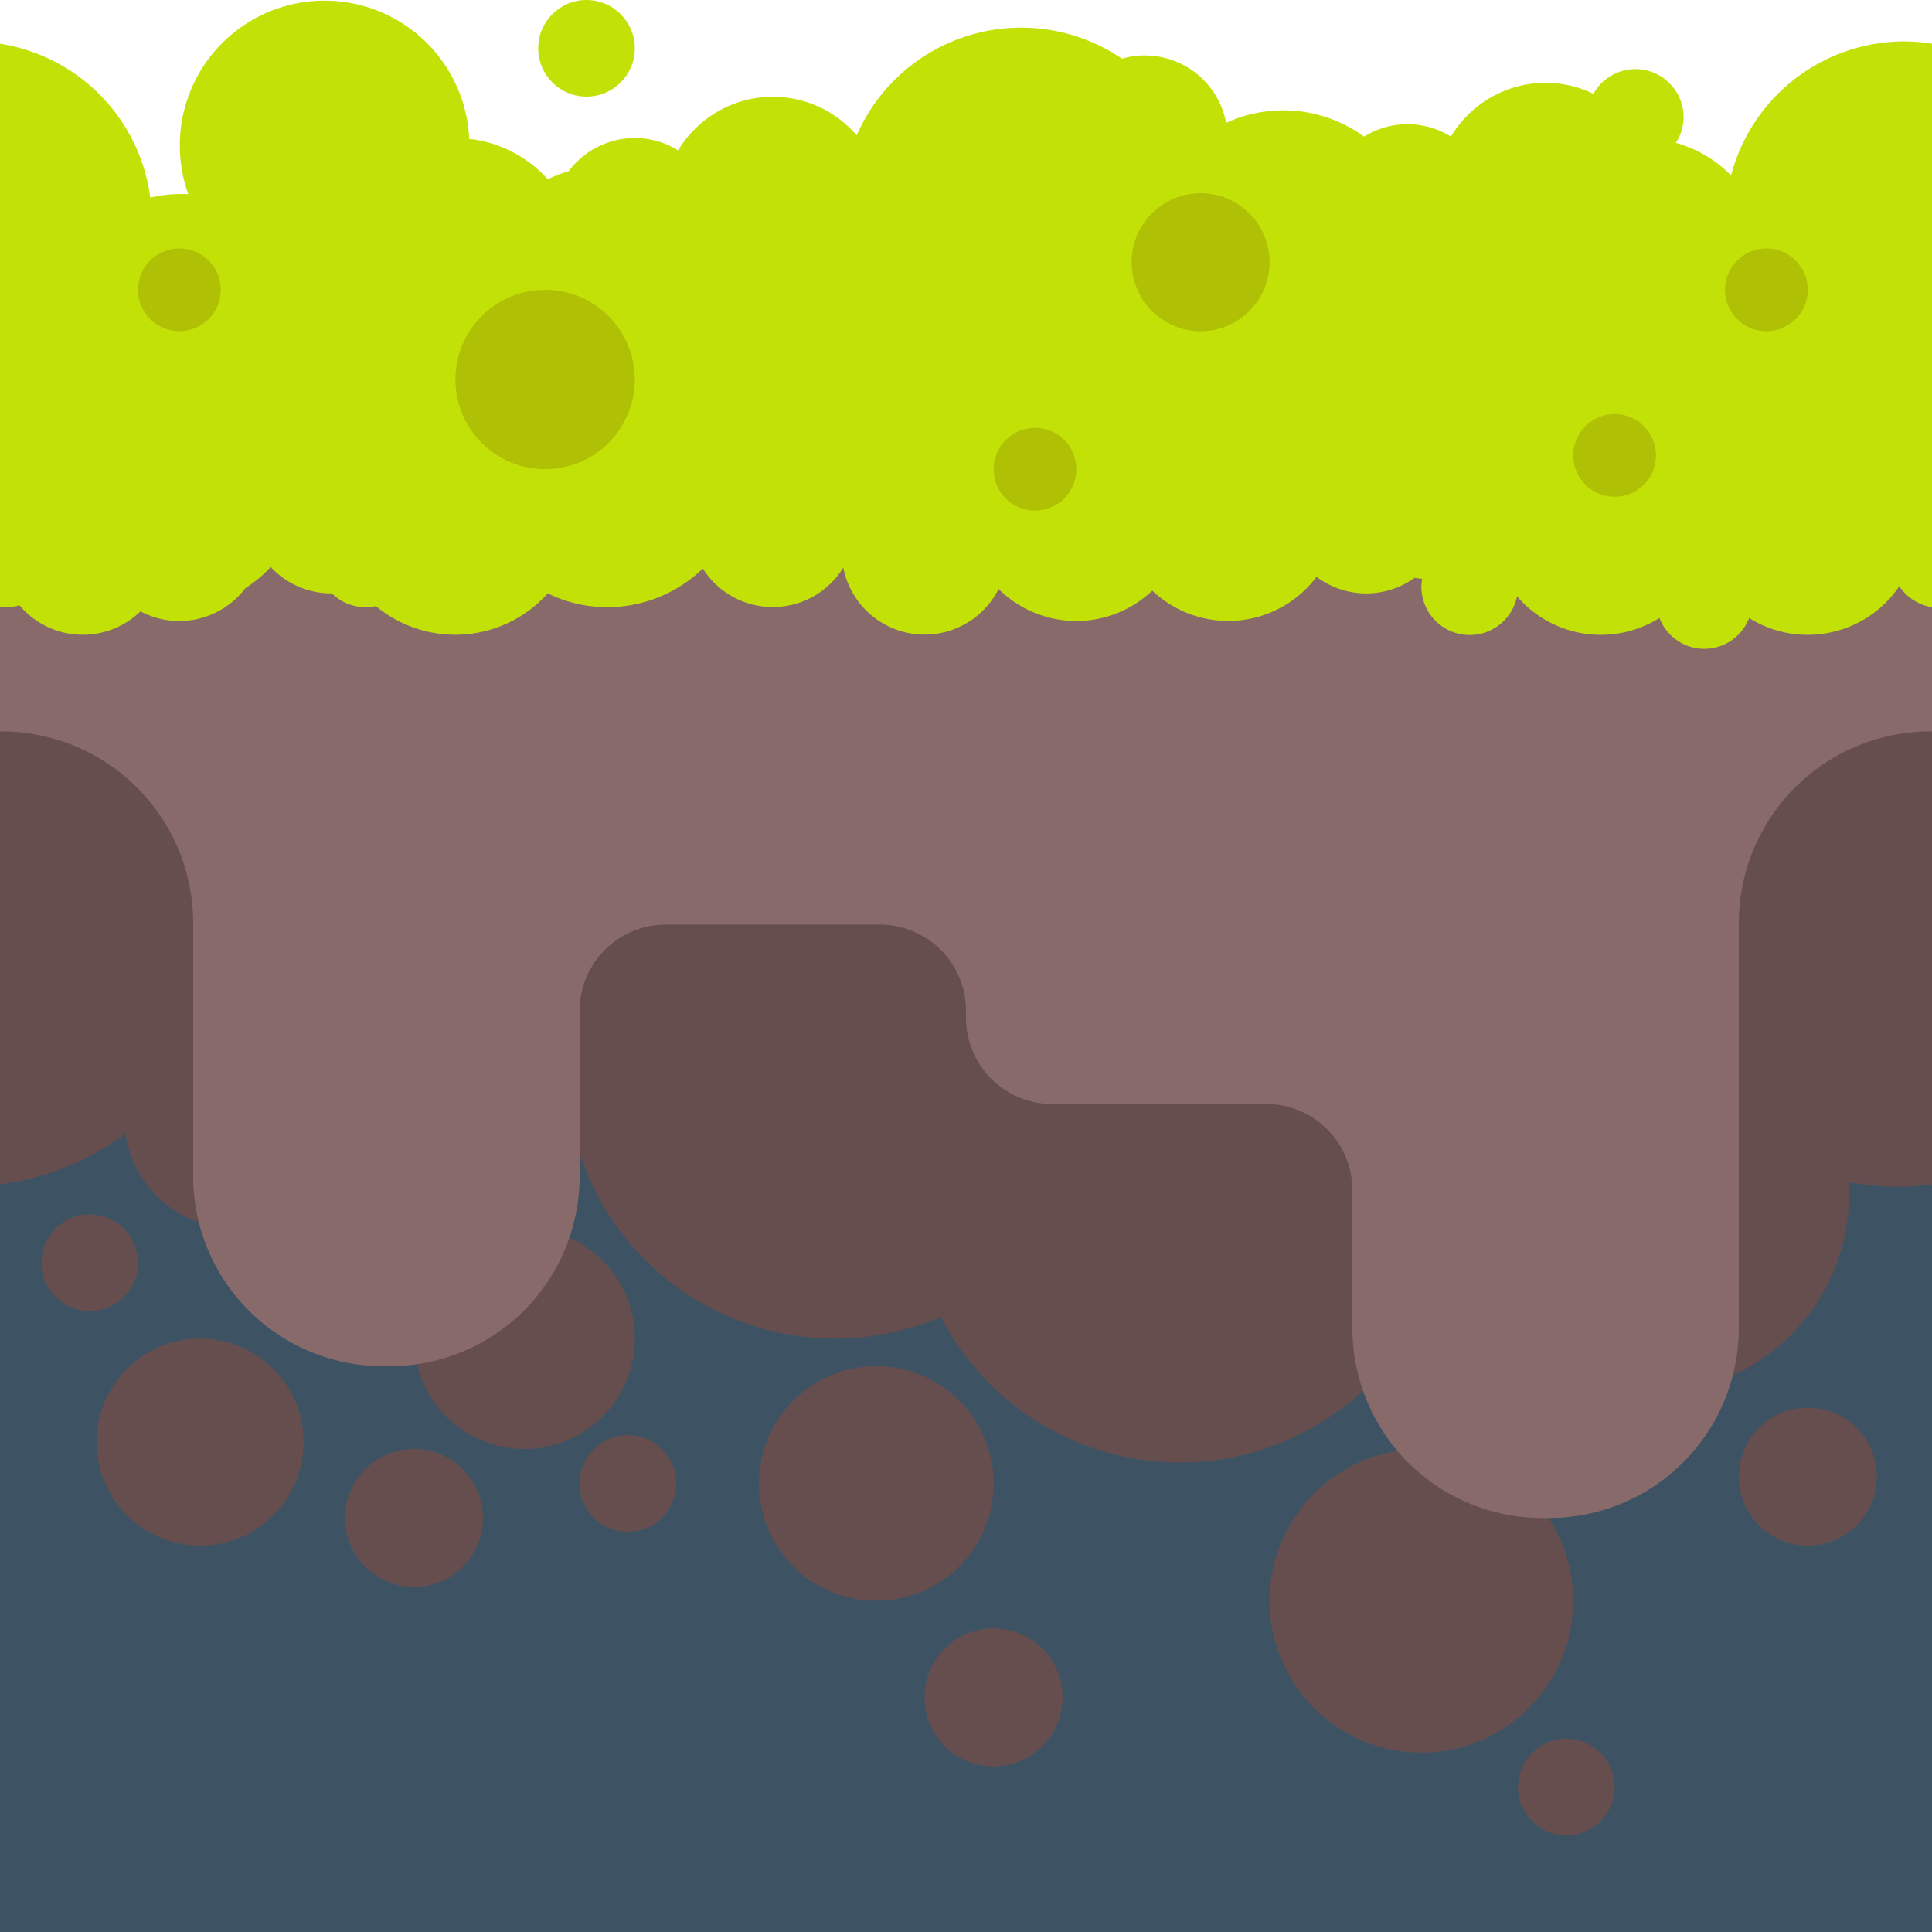 <svg xmlns="http://www.w3.org/2000/svg" viewBox="0 0 140 140"><defs><style>.cls-1{fill:#3d5363;}.cls-2{fill:#664e4e;}.cls-3{fill:#896a6a;}.cls-4{fill:#c2e207;}.cls-5{fill:#b0c105;}</style></defs><title>Continous Floor Tile</title><g id="Layer_25" data-name="Layer 25"><rect class="cls-1" y="34" width="140" height="106"/><path class="cls-2" d="M85.5,67a19.45,19.45,0,0,0-7.68,1.57,19.48,19.48,0,1,0-9.64,26.86A19.49,19.49,0,1,0,85.5,67Z"/><circle class="cls-2" cx="38" cy="97" r="8"/><path class="cls-2" d="M17,73a8.94,8.94,0,0,0-1.17.09A19.43,19.43,0,0,0,17,66.5,19.49,19.49,0,0,0,0,47.18V85.82a19.29,19.29,0,0,0,9.09-3.67A8,8,0,1,0,17,73Z"/><circle class="cls-2" cx="103" cy="116" r="11"/><circle class="cls-2" cx="63.5" cy="107.5" r="8.5"/><circle class="cls-2" cx="14.5" cy="104.5" r="7.5"/><circle class="cls-2" cx="30" cy="110" r="5"/><circle class="cls-2" cx="72" cy="123" r="5"/><circle class="cls-2" cx="131" cy="107" r="5"/><circle class="cls-2" cx="113.5" cy="129.5" r="3.5"/><circle class="cls-2" cx="45.5" cy="107.5" r="3.5"/><circle class="cls-2" cx="6.5" cy="91.5" r="3.5"/><path class="cls-2" d="M137.5,46.5A19.62,19.62,0,0,0,118,66.25a20.05,20.05,0,0,0,.85,5.78A14.49,14.49,0,1,0,134,86.5c0-.28,0-.56,0-.84a19.67,19.67,0,0,0,3.54.34,18.74,18.74,0,0,0,2.5-.18V46.68A18.74,18.74,0,0,0,137.5,46.5Z"/><path class="cls-3" d="M139.9,25H.1a.11.11,0,0,0-.1.1V35H0V53H.19A13.9,13.9,0,0,1,14,66.91V85.25A13.76,13.76,0,0,0,27.75,99h.5A13.76,13.76,0,0,0,42,85.25v-12A6.25,6.25,0,0,1,48.25,67h15.5A6.25,6.25,0,0,1,70,73.25v.5A6.25,6.25,0,0,0,76.25,80h15.5A6.25,6.25,0,0,1,98,86.25v10A13.76,13.76,0,0,0,111.75,110h.5A13.76,13.76,0,0,0,126,96.25V66.9A13.9,13.9,0,0,1,139.9,53h.1V25.1A.11.11,0,0,0,139.9,25Z"/><circle class="cls-4" cx="42.5" cy="3.5" r="3.5"/><path class="cls-4" d="M138,3a13,13,0,0,0-12.56,9.71,9.06,9.06,0,0,0-4-2.36A3.45,3.45,0,0,0,122,8.5a3.49,3.49,0,0,0-6.54-1.7A7.89,7.89,0,0,0,112,6a8,8,0,0,0-6.86,3.9,5.95,5.95,0,0,0-6.29,0,9.95,9.95,0,0,0-10-1A6,6,0,0,0,81.3,4.25,13,13,0,0,0,62.08,9.81,8,8,0,0,0,49.14,10.9,5.91,5.91,0,0,0,46,10a6,6,0,0,0-4.79,2.4,10.65,10.65,0,0,0-1.52.59A9,9,0,0,0,34,10.06a10.49,10.49,0,1,0-20.36,4c-.2,0-.41,0-.62,0a9.34,9.34,0,0,0-2.13.26A13,13,0,0,0,0,3.17V44a4,4,0,0,0,.5,0,3.39,3.39,0,0,0,.91-.14,6,6,0,0,0,8.77.44,6,6,0,0,0,7.6-1.68,9.66,9.66,0,0,0,1.84-1.53A6,6,0,0,0,24,43h.05a3.49,3.49,0,0,0,2.45,1,3.57,3.57,0,0,0,.74-.08A9,9,0,0,0,39.69,43,9.85,9.85,0,0,0,44,44a10,10,0,0,0,6.93-2.8,6,6,0,0,0,10.18-.07,6,6,0,0,0,11.25,1.55,8,8,0,0,0,11.14.12,8,8,0,0,0,11.9-1,6,6,0,0,0,7.11.07l.55.08a3.43,3.43,0,0,0-.06.56,3.5,3.5,0,0,0,6.93.7,8,8,0,0,0,10.32,1.57,3.48,3.48,0,0,0,6.5,0A7.91,7.91,0,0,0,131,46a8,8,0,0,0,6.63-3.52A3.52,3.52,0,0,0,140,44V3.17A13.16,13.16,0,0,0,138,3Z"/><circle class="cls-5" cx="87" cy="19" r="5"/><circle class="cls-5" cx="39.5" cy="27.5" r="6.5"/><circle class="cls-5" cx="75" cy="34" r="3"/><circle class="cls-5" cx="128" cy="21" r="3"/><circle class="cls-5" cx="13" cy="21" r="3"/><circle class="cls-5" cx="117" cy="33" r="3"/></g></svg>